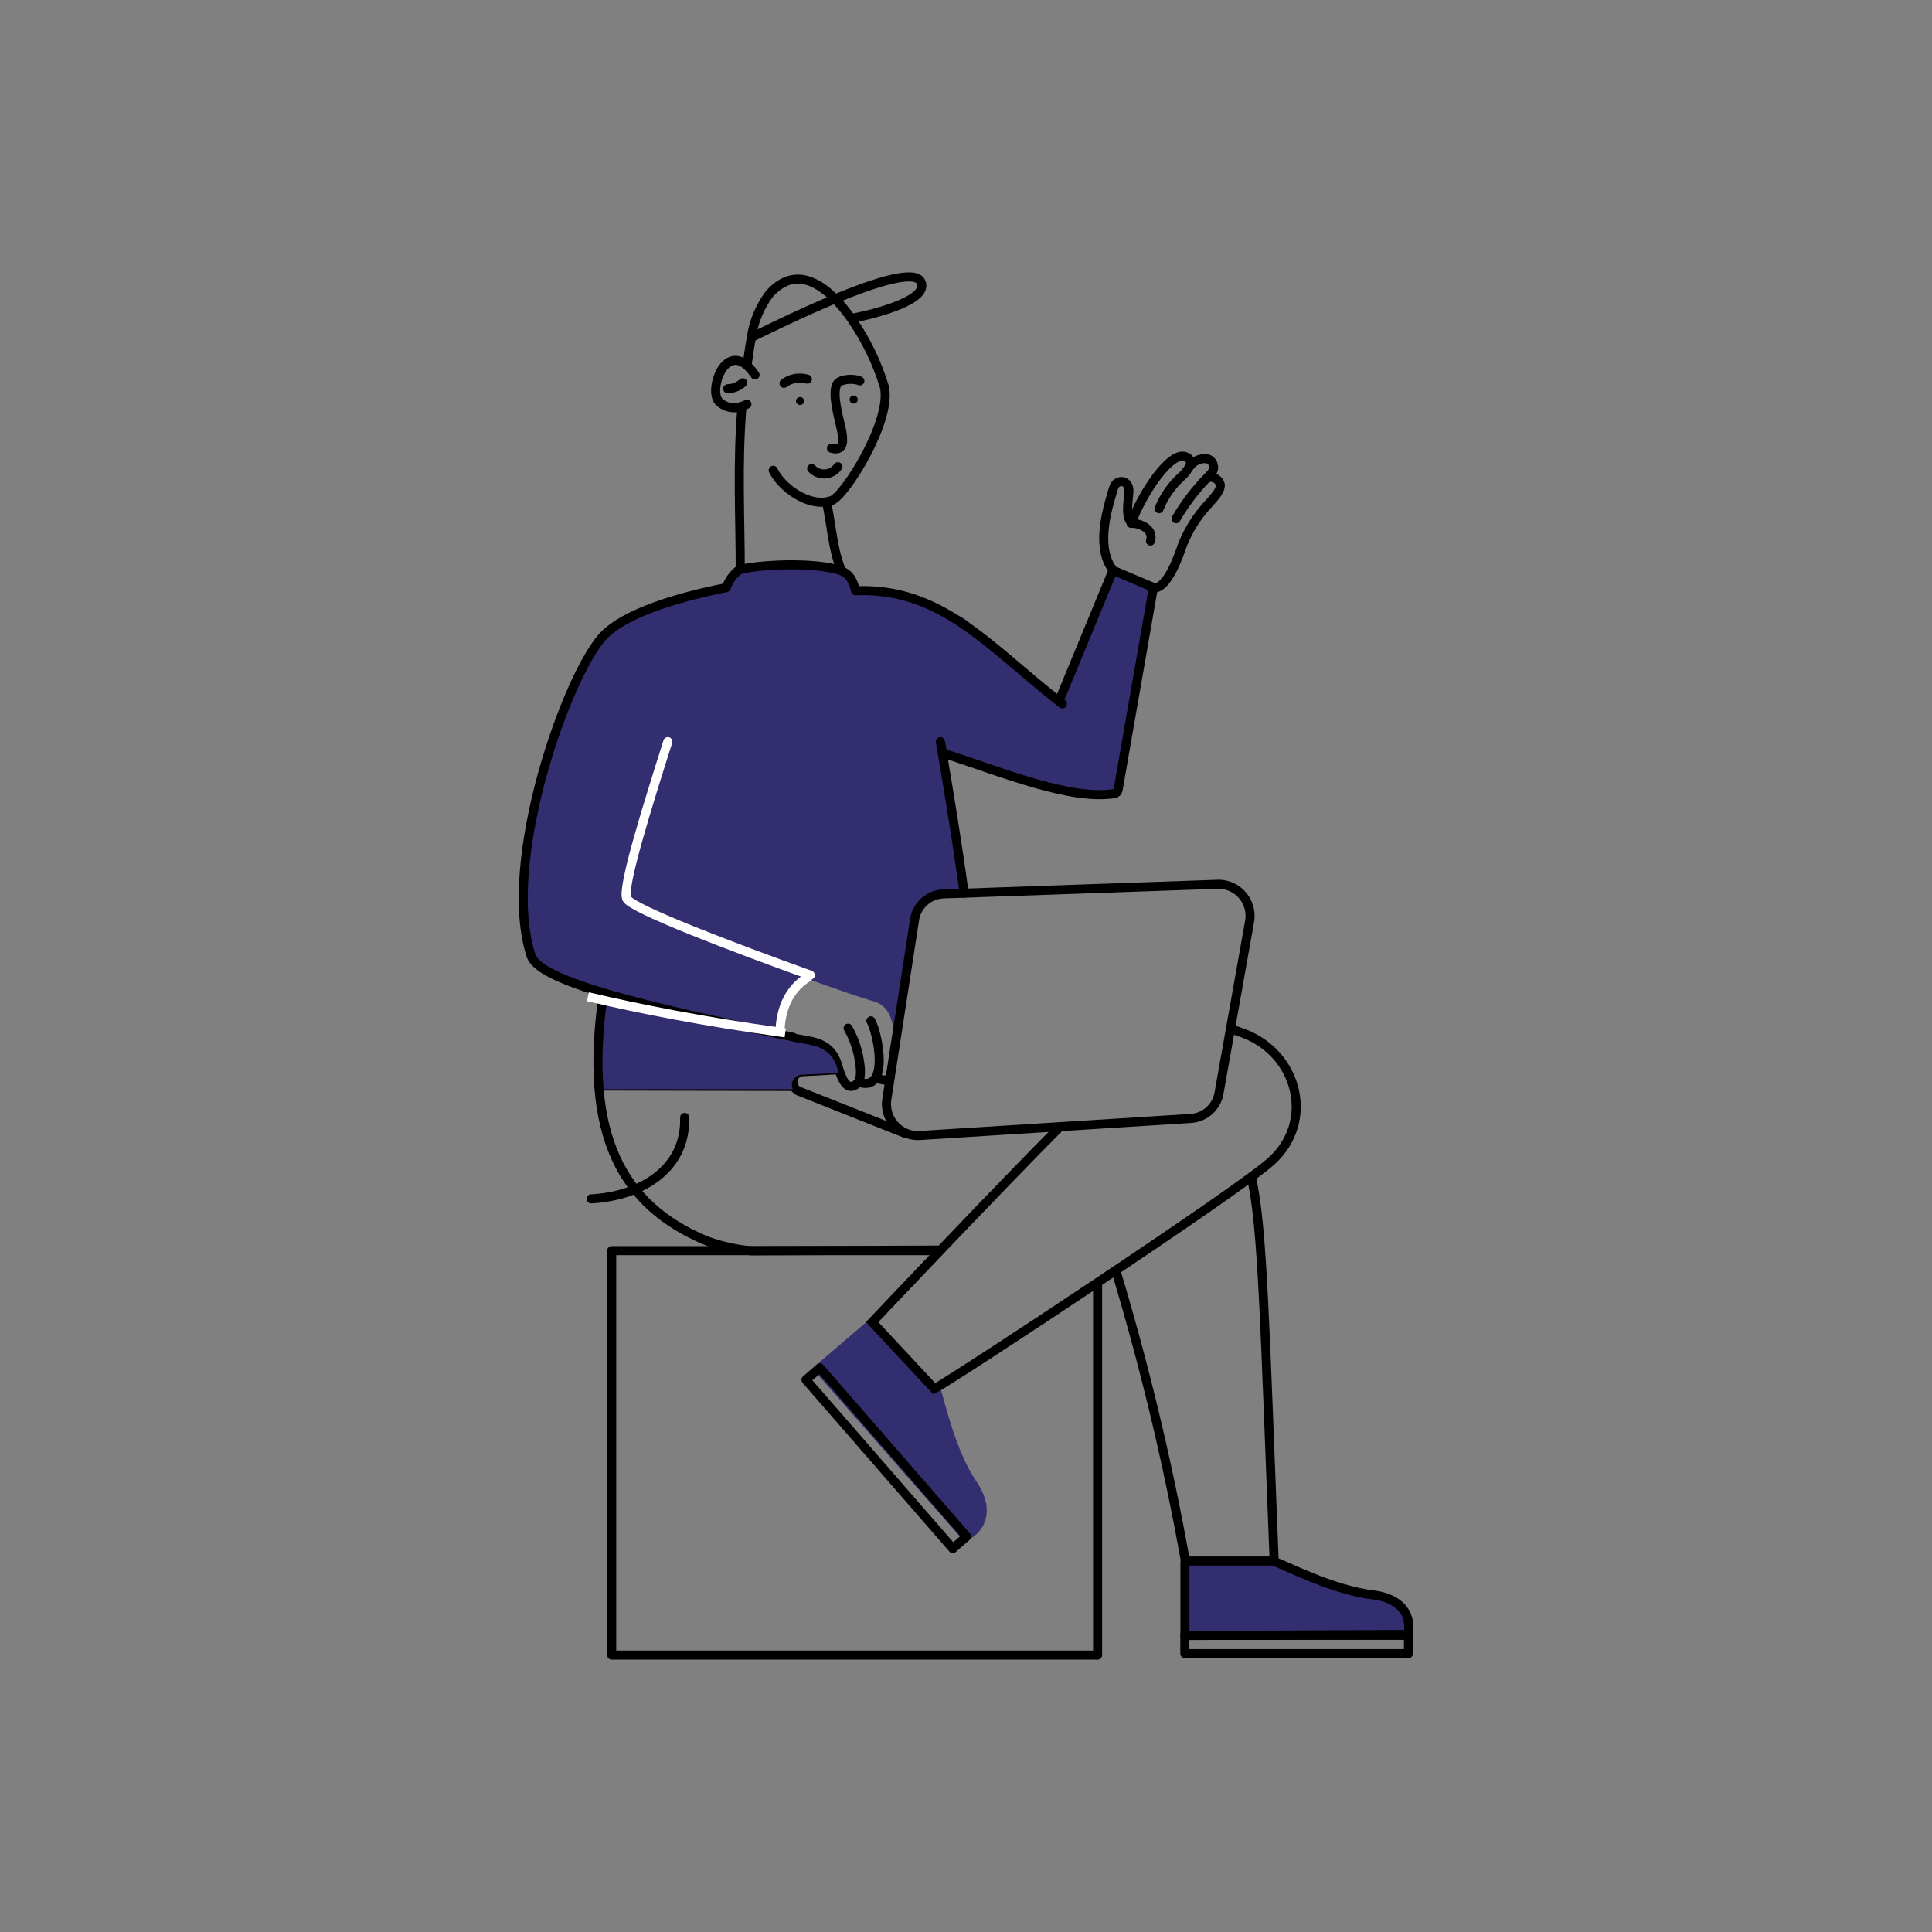 <svg width="320" height="320" viewBox="0 0 320 320" fill="none" xmlns="http://www.w3.org/2000/svg">
<rect x="0" y="0" width="320" height="320" fill="#808080" stroke="none"/>
<path d="M133.749 162.113C132.267 163.155 131.1 164.583 130.372 166.241C129.644 167.9 129.384 169.726 129.621 171.521V171.905C117.445 169.377 107.221 167.105 100.037 164.929C92.853 162.753 88.693 160.817 88.021 158.785C82.853 143.121 94.245 111.441 100.213 105.553C103.685 102.145 111.701 99.489 120.341 97.809C120.73 96.701 121.416 95.721 122.325 94.977C122.448 94.912 122.576 94.859 122.709 94.817C127.957 93.753 133.365 93.753 138.613 94.817C138.922 94.898 139.222 95.011 139.509 95.153C140.075 95.383 140.573 95.754 140.957 96.23C141.34 96.705 141.596 97.271 141.701 97.873C141.701 97.873 157.671 99.676 160.846 103.454L175.398 116.105L184.17 94.868L190.807 97.811C188.516 112.088 186.767 125.858 184.92 131.167C182.381 133.911 159.231 126.031 156.309 124.588L159.231 148.433H156.309C155.114 148.485 153.975 148.958 153.097 149.77C152.218 150.581 151.655 151.678 151.509 152.865L148.309 172.897C148.005 170.129 147.797 166.785 144.853 165.905C141.909 165.025 138.053 163.665 133.749 162.113Z" fill="#332E6F"/>
<path d="M131.317 171.793C106.325 166.641 89.365 162.513 87.973 158.321C82.805 142.657 94.197 110.961 100.165 105.089C103.637 101.665 111.653 99.025 120.293 97.329C120.682 96.221 121.368 95.241 122.277 94.497C123.509 93.761 133.205 92.897 138.565 94.289C139.32 94.445 140.014 94.817 140.562 95.359C141.11 95.902 141.546 97.093 141.71 97.847C155.818 97.272 163.525 106.801 175.395 116.152M175.395 116.152C175.579 116.298 175.765 116.443 175.952 116.588L175.395 116.152ZM175.395 116.152L184.344 94.464L191.038 97.291L185.193 130.815C185.136 131.14 184.887 131.399 184.561 131.45C177.361 132.566 166.446 128.102 156.128 124.707L155.757 122.846C157.377 132.358 158.633 140.247 159.704 147.94" stroke="black" stroke-width="1.5" stroke-linecap="round" stroke-linejoin="round"/>
<path d="M184.104 94.077C181.384 90.125 183.672 83.469 184.44 80.829C184.888 79.229 187.208 79.357 186.968 81.629C186.776 83.581 186.504 85.645 187.304 86.429" stroke="black" stroke-width="1.5" stroke-miterlimit="10" stroke-linecap="round"/>
<path d="M187.416 86.685C187.409 86.643 187.409 86.6 187.416 86.557V86.557C188.968 82.157 194.008 74.157 196.616 75.757C196.849 75.88 197.027 76.088 197.113 76.337C197.2 76.587 197.188 76.86 197.08 77.101C196.781 77.758 196.351 78.346 195.816 78.829C194.13 80.313 192.815 82.17 191.976 84.253" stroke="black" stroke-width="1.5" stroke-miterlimit="10" stroke-linecap="round"/>
<path d="M197.16 77.149C197.445 76.775 197.813 76.474 198.235 76.268C198.658 76.063 199.122 75.959 199.592 75.965C199.908 75.948 200.219 76.045 200.469 76.239C200.719 76.433 200.891 76.711 200.952 77.021C201.208 77.821 200.648 78.461 200.088 78.989C198.035 81.064 196.256 83.392 194.792 85.917" stroke="black" stroke-width="1.5" stroke-miterlimit="10" stroke-linecap="round"/>
<path d="M191.288 97.389C193.528 97.133 195.272 91.933 195.864 90.221C196.865 87.725 198.319 85.436 200.152 83.469C200.824 82.685 202.2 81.389 202.12 80.269C202.067 80.056 201.971 79.856 201.837 79.681C201.704 79.507 201.535 79.362 201.343 79.255C201.151 79.149 200.939 79.083 200.72 79.062C200.502 79.041 200.281 79.065 200.072 79.133" stroke="black" stroke-width="1.5" stroke-miterlimit="10" stroke-linecap="round"/>
<path d="M190.552 89.613C191.192 87.501 188.616 86.621 187.352 86.669" stroke="black" stroke-width="1.5" stroke-miterlimit="10" stroke-linecap="round"/>
<path d="M132.467 65.764C132.291 65.776 132.128 65.857 132.011 65.989C131.894 66.12 131.834 66.293 131.843 66.468C131.859 66.645 131.943 66.809 132.077 66.925C132.211 67.041 132.385 67.101 132.563 67.092C132.738 67.076 132.9 66.991 133.014 66.857C133.128 66.722 133.184 66.548 133.171 66.372C133.167 66.285 133.145 66.2 133.107 66.121C133.069 66.043 133.016 65.973 132.95 65.916C132.884 65.86 132.807 65.817 132.724 65.79C132.641 65.764 132.553 65.755 132.467 65.764Z" fill="black"/>
<path d="M141.251 65.524C141.092 65.558 140.951 65.648 140.853 65.778C140.755 65.907 140.708 66.068 140.72 66.23C140.732 66.392 140.802 66.544 140.917 66.658C141.032 66.773 141.185 66.842 141.347 66.852C141.443 66.858 141.539 66.844 141.628 66.81C141.718 66.776 141.8 66.723 141.867 66.655C141.935 66.587 141.987 66.505 142.02 66.415C142.054 66.325 142.067 66.229 142.06 66.133C142.053 66.037 142.026 65.944 141.98 65.86C141.934 65.776 141.871 65.702 141.794 65.644C141.717 65.587 141.629 65.546 141.535 65.525C141.442 65.505 141.345 65.504 141.251 65.524Z" fill="black"/>
<path d="M123.747 60.42C123.939 59.076 124.147 57.508 124.451 55.908C124.824 53.292 125.848 50.811 127.427 48.692C131.091 44.596 135.027 46.132 138.371 49.572C139.33 50.566 140.208 51.636 140.995 52.772C143.387 56.198 145.228 59.977 146.451 63.972C147.859 69.508 140.051 81.988 137.795 82.884C137.524 82.983 137.246 83.058 136.963 83.108C133.667 83.732 129.475 80.788 128.067 77.892" stroke="black" stroke-width="1.5" stroke-miterlimit="10" stroke-linecap="round"/>
<path d="M122.611 94.98C122.611 85.508 122.099 76.9 122.883 67.46" stroke="black" stroke-width="1.5" stroke-miterlimit="10"/>
<path d="M136.883 82.692C136.89 82.82 136.89 82.948 136.883 83.076C137.715 86.804 137.939 91.412 139.475 94.724" stroke="black" stroke-width="1.5" stroke-miterlimit="10"/>
<path d="M125.059 62.1C124.663 61.515 124.202 60.978 123.683 60.5C119.939 57.3 117.459 64.42 118.995 66.436C119.48 66.946 120.105 67.3 120.791 67.454C121.478 67.608 122.195 67.554 122.851 67.3C123.152 67.218 123.442 67.1 123.715 66.948" stroke="black" stroke-width="1.5" stroke-miterlimit="10" stroke-linecap="round"/>
<path d="M140.963 52.74C141.859 52.644 154.291 50.132 152.515 46.644C151.491 44.66 144.899 46.772 138.339 49.492C132.099 52.084 125.859 55.22 124.419 55.892L124.195 55.988" stroke="black" stroke-width="1.5" stroke-miterlimit="10"/>
<path d="M133.73 62.804C133.077 62.603 132.385 62.56 131.711 62.68C131.038 62.8 130.403 63.078 129.858 63.492" stroke="black" stroke-width="1.5" stroke-miterlimit="10" stroke-linecap="round"/>
<path d="M123.026 63.396C122.339 64.013 121.454 64.365 120.53 64.388" stroke="black" stroke-width="1.5" stroke-miterlimit="10" stroke-linecap="round"/>
<path d="M142.419 63.092C141.363 62.612 138.979 62.74 138.547 63.78C137.859 65.46 138.883 68.948 139.315 70.948C139.619 72.308 140.099 74.948 137.715 74.244" stroke="black" stroke-width="1.5" stroke-miterlimit="10" stroke-linecap="round"/>
<path d="M134.435 77.604C134.719 77.911 135.069 78.15 135.458 78.304C135.847 78.458 136.266 78.523 136.684 78.494C137.101 78.465 137.507 78.343 137.871 78.136C138.235 77.929 138.548 77.644 138.787 77.3" stroke="black" stroke-width="1.5" stroke-miterlimit="10" stroke-linecap="round"/>
<path d="M210.741 258.552H211.029V258.68C212.309 258.968 220.469 263.368 227.429 264.184C230.773 264.584 233.925 266.424 233.189 270.584H196.261V258.472L210.741 258.552Z" fill="#332E6F"/>
<path d="M154.661 230.2C155.413 232.2 157.429 240.44 161.061 245.864C162.949 248.632 163.621 252.264 159.973 254.456L135.797 226.552L144.629 218.872C147.814 222.807 151.234 226.548 154.869 230.072L154.661 230.2Z" fill="black"/>
<path d="M155.829 207.144H101.317V274.136H181.797V212.392" stroke="black" stroke-width="1.5" stroke-linejoin="round"/>
<path d="M207.333 195.272C209.157 203.624 209.477 219.368 211.061 259.08" stroke="black" stroke-width="1.5" stroke-miterlimit="10"/>
<path d="M150.085 187.784L132.261 180.712C131.934 180.547 131.67 180.282 131.507 179.955C131.343 179.628 131.29 179.257 131.355 178.897C131.42 178.537 131.599 178.208 131.866 177.959C132.133 177.709 132.473 177.552 132.837 177.512L138.661 177.192" stroke="black" stroke-width="1.5" stroke-miterlimit="10"/>
<path d="M99.509 179.88L131.109 179.944" stroke="black" stroke-width="1.5" stroke-miterlimit="10"/>
<path d="M131.221 171.88C133.845 172.52 137.077 172.264 138.501 175.736C138.981 176.872 139.733 181.304 141.909 179.528C142.821 178.776 142.485 176.552 142.309 175.496C142.006 173.668 141.383 171.908 140.469 170.296" stroke="black" stroke-width="1.5" stroke-miterlimit="10" stroke-linecap="round"/>
<path d="M145.381 178.456C145.381 178.728 147.125 179.352 147.445 178.28" stroke="black" stroke-width="1.5" stroke-miterlimit="10" stroke-linecap="round"/>
<path d="M113.397 185.08C113.653 193.848 105.861 198.168 97.909 198.568" stroke="black" stroke-width="1.5" stroke-miterlimit="10" stroke-linecap="round"/>
<path d="M210.741 258.552H196.341C193.425 242.273 189.568 226.177 184.789 210.344" stroke="black" stroke-width="1.5" stroke-miterlimit="10"/>
<path d="M211.061 258.664C212.341 258.952 220.501 263.352 227.461 264.168C230.821 264.568 233.989 266.44 233.221 270.712L196.277 270.888" stroke="black" stroke-width="1.5" stroke-linecap="round" stroke-linejoin="round"/>
<path d="M196.245 273.896H233.285V270.856H196.245V273.896Z" stroke="black" stroke-width="1.5" stroke-linecap="round" stroke-linejoin="round"/>
<path d="M196.261 258.52V270.6" stroke="black" stroke-width="1.5" stroke-miterlimit="10"/>
<path d="M155.141 230.472C155.813 232.536 157.573 240.648 161.157 245.88C162.885 248.424 163.605 251.656 160.869 253.88C160.649 254.06 160.369 254.149 160.086 254.128C159.803 254.108 159.539 253.979 159.349 253.768L136.325 227.544C136.139 227.329 136.044 227.049 136.062 226.765C136.08 226.48 136.209 226.215 136.421 226.024L144.309 219.272" fill="#332E6F"/>
<path d="M155.141 230.472C155.813 232.536 157.573 240.648 161.157 245.88C162.885 248.424 163.605 251.656 160.869 253.88C160.649 254.06 160.369 254.149 160.086 254.128C159.803 254.108 159.539 253.979 159.349 253.768L136.325 227.544C136.139 227.329 136.044 227.049 136.062 226.765C136.08 226.48 136.209 226.215 136.421 226.024L144.309 219.272" stroke="#332E6F" stroke-width="1.5" stroke-miterlimit="10"/>
<path d="M131.109 180.408H99.269H99.173C98.871 175.308 99.124 170.19 99.925 165.144C107.173 167.32 117.333 169.592 129.509 172.12L131.205 172.472C133.829 173.128 137.061 172.856 138.485 176.328C138.613 176.632 138.757 177.16 138.933 177.736H138.613L132.805 178.008C132.526 178.017 132.253 178.095 132.011 178.235C131.769 178.374 131.565 178.572 131.418 178.809C131.271 179.047 131.185 179.317 131.167 179.596C131.149 179.875 131.201 180.154 131.317 180.408H131.109Z" fill="#332E6F"/>
<path d="M99.925 164.632C96.485 188.312 103.237 199.656 116.805 205.432C119.256 206.346 121.817 206.932 124.421 207.176L155.845 207.048" stroke="black" stroke-width="1.5" stroke-miterlimit="10"/>
<path d="M206.949 152.744L201.925 180.952C201.753 182.076 201.209 183.11 200.379 183.888C199.549 184.666 198.482 185.142 197.349 185.24L152.133 188.088C151.355 188.1 150.585 187.938 149.877 187.614C149.17 187.291 148.544 186.813 148.044 186.217C147.544 185.621 147.184 184.921 146.989 184.168C146.794 183.415 146.769 182.628 146.917 181.864L151.461 152.472C151.608 151.286 152.171 150.192 153.05 149.383C153.929 148.574 155.067 148.104 156.261 148.056L201.925 146.456C202.692 146.473 203.446 146.659 204.134 147C204.822 147.34 205.426 147.827 205.905 148.427C206.384 149.026 206.726 149.724 206.906 150.47C207.087 151.215 207.101 151.992 206.949 152.744Z" stroke="black" stroke-width="1.5" stroke-miterlimit="10"/>
<path d="M144.245 169.08C145.413 171.192 147.349 180.664 142.485 179.32" stroke="black" stroke-width="1.5" stroke-miterlimit="10" stroke-linecap="round"/>
<path d="M129.173 171.512C129.173 166.424 131.173 163.368 134.117 161.688" stroke="white" stroke-width="1.5" stroke-miterlimit="10"/>
<path d="M110.613 122.84C107.205 133.592 102.949 147.176 103.813 148.856C104.677 150.536 121.253 156.856 134.213 161.512" stroke="white" stroke-width="1.5" stroke-miterlimit="10" stroke-linecap="round"/>
<path d="M129.317 170.968C116.309 169.16 105.989 167.096 98.101 165.256" stroke="white" stroke-width="1.5" stroke-miterlimit="10" stroke-linecap="square"/>
<path d="M203.541 170.312C204.405 170.584 205.253 170.888 206.101 171.208C214.869 174.552 217.925 185.704 210.533 192.36C204.933 197.4 157.733 228.504 154.757 230.024L144.453 218.984C144.453 218.984 166.197 196.008 175.461 186.744" stroke="black" stroke-width="1.5" stroke-miterlimit="10"/>
<path d="M133.497 228.547L157.812 256.489L160.105 254.493L135.79 226.551L133.497 228.547Z" stroke="black" stroke-width="1.5" stroke-linecap="round" stroke-linejoin="round"/>
</svg>
